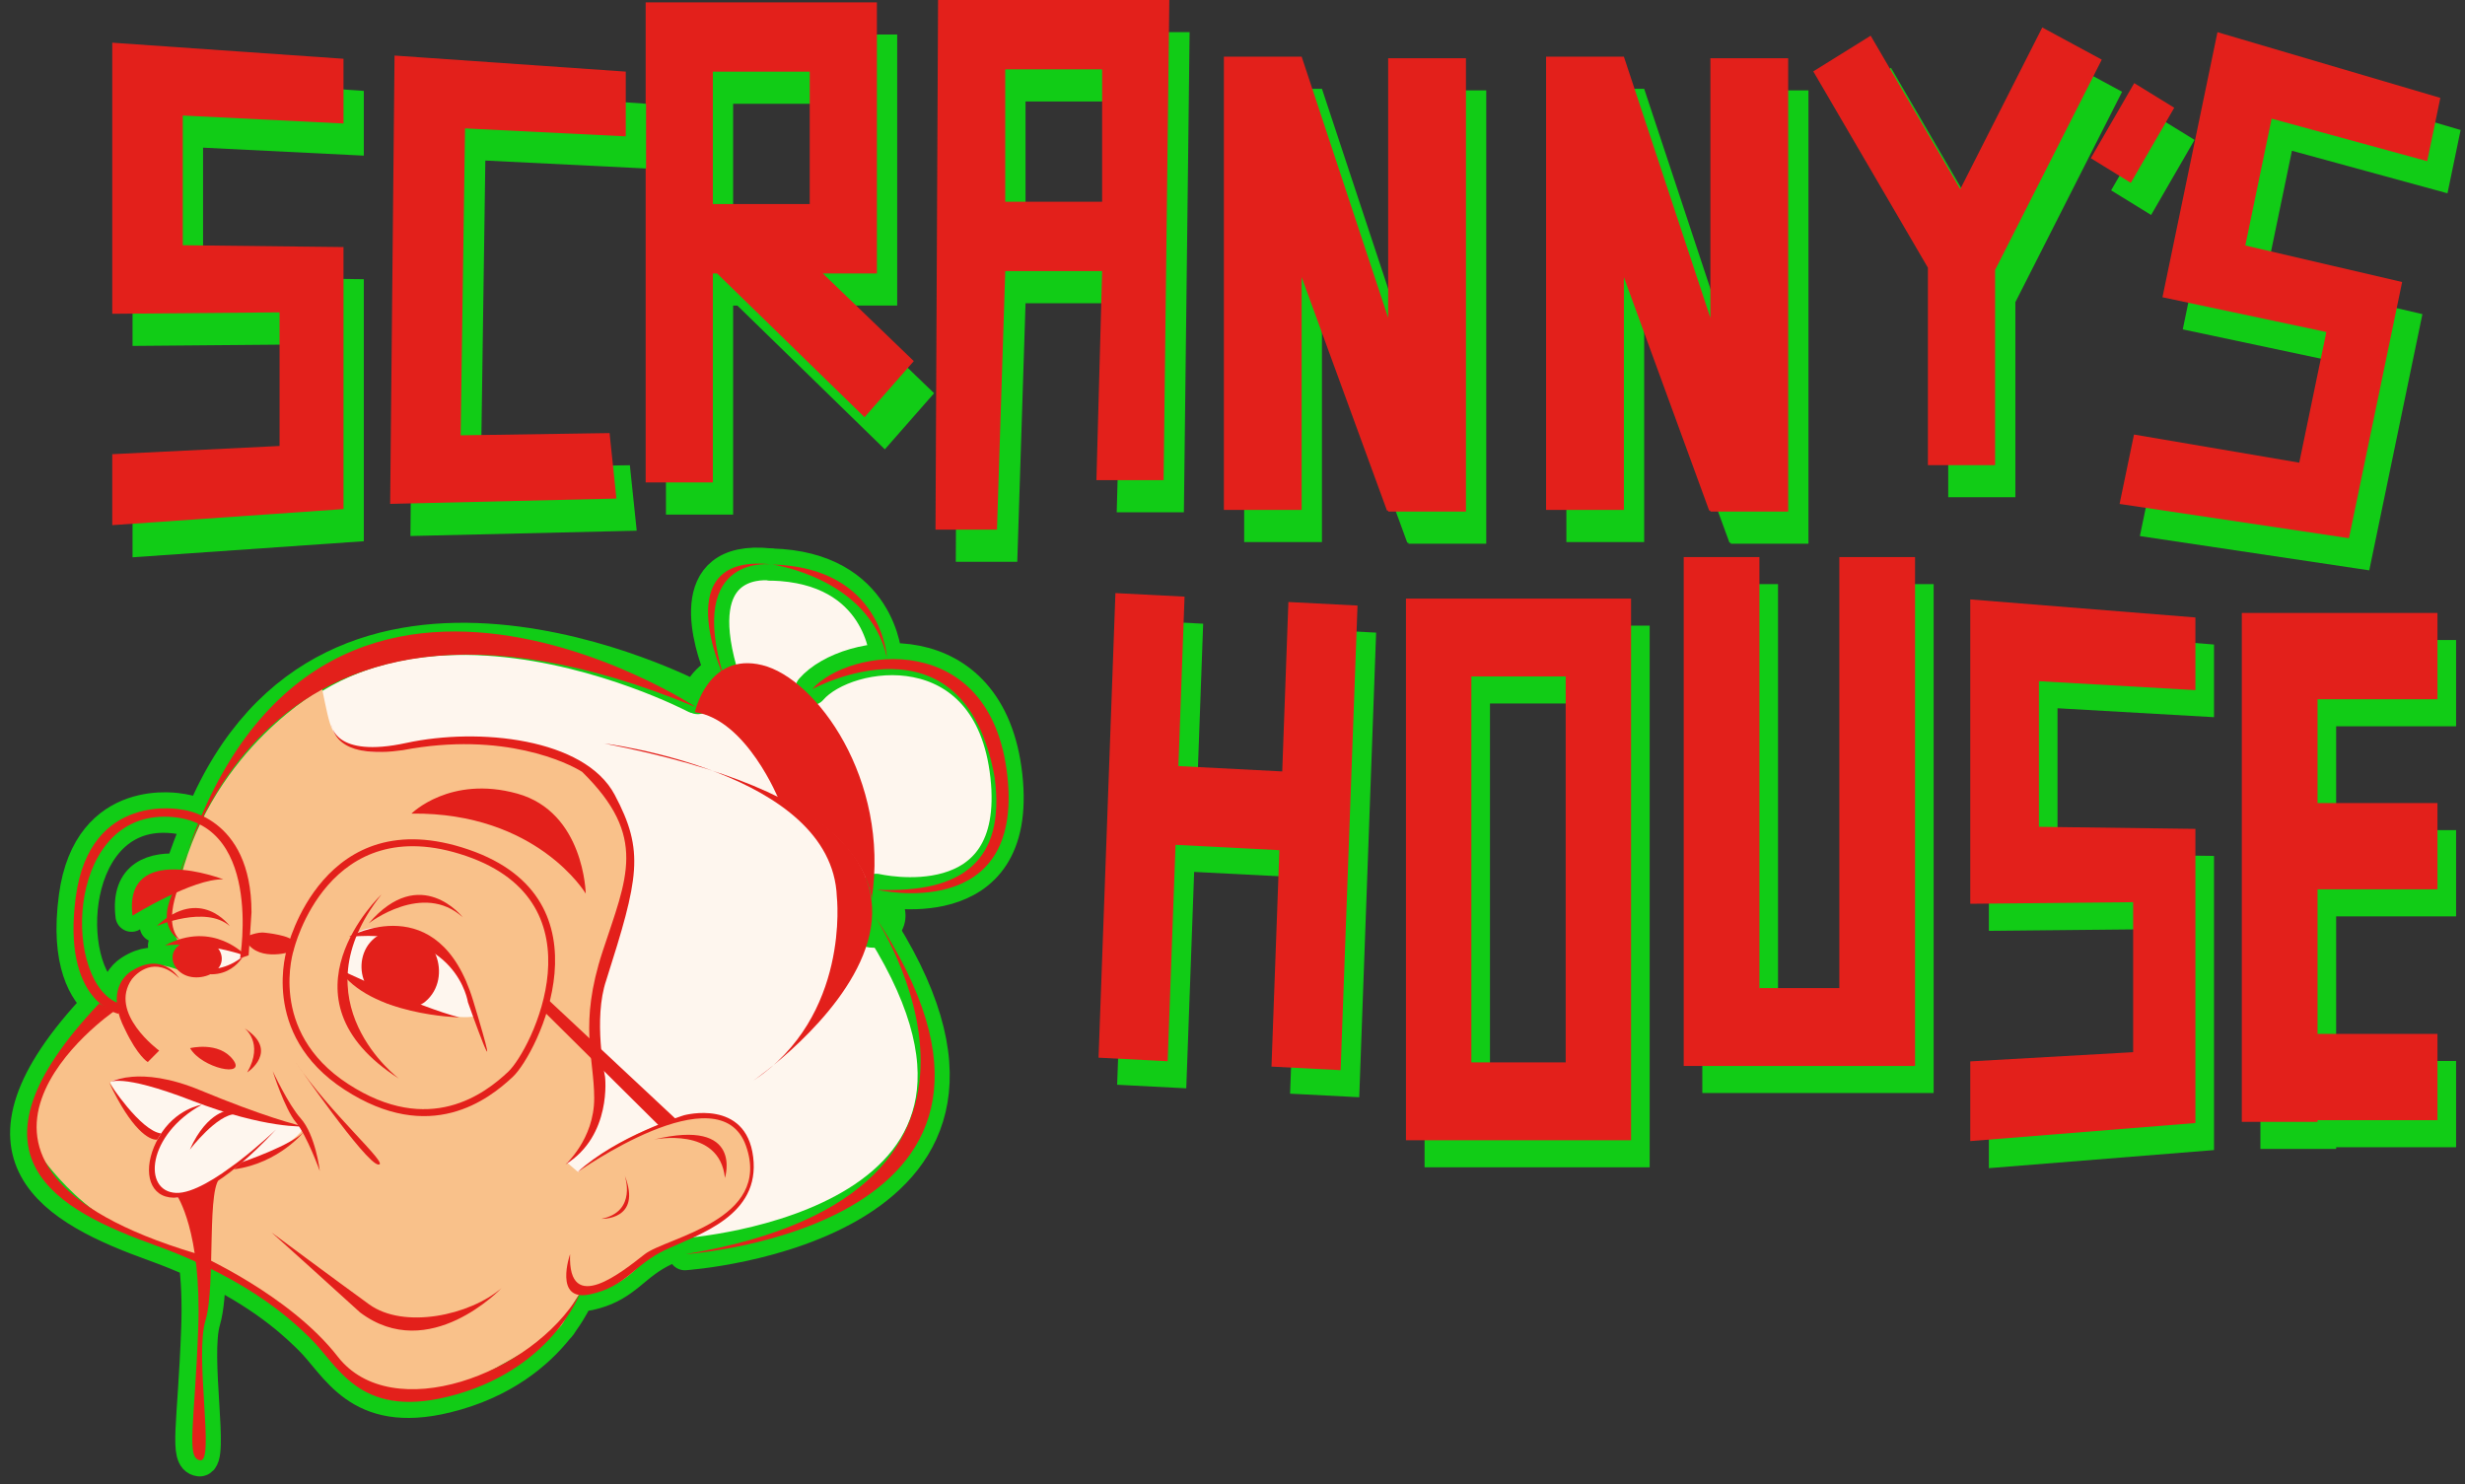 <?xml version="1.0" encoding="UTF-8"?>
<svg width="201px" height="121px" viewBox="0 0 201 121" version="1.1" xmlns="http://www.w3.org/2000/svg" xmlns:xlink="http://www.w3.org/1999/xlink">
    <rect x="0" y="0" width="201" height="121" fill="#333333" stroke="none"/>
    <!-- Generator: Sketch 62 (91390) - https://sketch.com -->
    <title>Logo Color Rect Copy</title>
    <desc>Created with Sketch.</desc>
    <g id="Website" stroke="none" stroke-width="1" fill="none" fill-rule="evenodd">
        <g id="Cart-All" transform="translate(-818, -40)">
            <g id="Logo-Color-Rect-Copy" transform="translate(820, 40)">
                <g id="House" transform="translate(87.57, 45.405)" fill-rule="nonzero">
                    <polygon id="Path" fill="#11CC16" points="110.703 13.815 110.703 6.781 100.923 6.781 94.748 6.781 94.748 13.815 94.748 22.281 94.748 29.314 94.748 41.103 94.748 48.137 94.748 48.275 100.923 48.275 100.923 48.137 110.703 48.137 110.703 41.103 100.923 41.103 100.923 29.314 110.703 29.314 110.703 22.281 100.923 22.281 100.923 13.815"></polygon>
                    <polygon id="Path" fill="#E3201B" points="109.186 11.609 109.186 4.574 99.406 4.574 93.231 4.574 93.231 11.609 93.231 20.075 93.231 27.108 93.231 38.896 93.231 45.931 93.231 46.069 99.406 46.069 99.406 45.931 109.186 45.931 109.186 38.896 99.406 38.896 99.406 27.108 109.186 27.108 109.186 20.075 99.406 20.075 99.406 11.609"></polygon>
                    <polygon id="Path" fill="#11CC16" points="72.606 5.676 72.606 5.893 72.606 30.494 85.887 30.361 85.887 42.593 72.606 43.345 72.606 49.694 72.606 49.843 90.964 48.37 90.964 48.231 90.964 24.386 78.203 24.219 78.203 12.344 90.964 13.073 90.964 7.35 90.964 7.148"></polygon>
                    <polygon id="Path" fill="#E3201B" points="71.089 3.47 71.089 3.686 71.089 28.287 84.37 28.155 84.37 40.387 71.089 41.138 71.089 47.488 71.089 47.637 89.447 46.164 89.447 46.024 89.447 22.179 76.686 22.012 76.686 10.137 89.447 10.867 89.447 5.144 89.447 4.941"></polygon>
                    <polygon id="Path" fill="#11CC16" points="61.929 2.223 61.929 37.368 55.413 37.368 55.413 2.223 49.239 2.223 49.239 43.717 49.242 43.717 55.413 43.717 61.929 43.717 67.6 43.717 68.103 43.717 68.103 2.223"></polygon>
                    <polygon id="Path" fill="#E3201B" points="60.412 0.017 60.412 35.162 53.896 35.162 53.896 0.017 47.722 0.017 47.722 41.511 47.725 41.511 53.896 41.511 60.412 41.511 66.083 41.511 66.586 41.511 66.586 0.017"></polygon>
                    <path d="M26.591,5.609 L26.591,5.825 L26.591,11.956 L26.591,43.426 L26.591,49.774 L31.924,49.774 L39.615,49.774 L44.947,49.774 L44.947,43.426 L44.947,11.956 L44.947,5.825 L44.947,5.609 L26.591,5.609 Z M39.616,43.426 L31.925,43.426 L31.925,11.956 L39.616,11.956 L39.616,43.426 Z" id="Shape" fill="#11CC16"></path>
                    <path d="M25.074,3.402 L25.074,3.619 L25.074,9.75 L25.074,41.22 L25.074,47.568 L30.407,47.568 L38.098,47.568 L43.43,47.568 L43.43,41.22 L43.43,9.75 L43.43,3.619 L43.43,3.402 L25.074,3.402 Z M38.099,41.22 L30.408,41.22 L30.408,9.75 L38.099,9.75 L38.099,41.22 Z" id="Shape" fill="#E3201B"></path>
                    <polygon id="Path" fill="#11CC16" points="17.004 5.887 16.502 19.701 8.036 19.265 8.538 5.45 2.9 5.16 1.524 43.043 7.16 43.334 7.803 25.688 16.269 26.123 15.626 43.77 21.264 44.061 22.641 6.177"></polygon>
                    <polygon id="Path" fill="#E3201B" points="15.487 3.681 14.985 17.495 6.519 17.059 7.021 3.244 1.383 2.954 0.007 40.836 5.643 41.127 6.286 23.481 14.752 23.917 14.109 41.563 19.747 41.854 21.124 3.97"></polygon>
                </g>
                <g id="Head" transform="translate(0, 45.819)">
                    <polygon id="Path-2" fill="#FEF6EE" points="22.845 14.796 24.078 8.93 33.187 6.271 44.172 6.989 53.917 10.34 56.737 8.887 56.737 2.256 60.758 0.136 66.543 1.416 69.748 6.271 70.88 8.256 75.719 9.344 80.165 14.381 80.165 21.463 78.296 25.671 74.136 26.132 69.748 28.307 71.839 34.623 74.216 40.788 72.719 48.079 64.229 54.67 56.737 56.442 47.041 57.481 16.736 55.647 7.518 50.964 5.329 40.455 11.251 34.623 12.485 29.127"></polygon>
                    <g id="HeadNeaonGlow" transform="translate(0, 0.138)">
                        <path d="M53.838,56.307 C53.838,56.307 86.171,54.15 69.221,28.701" id="Path" stroke="#11CC16" stroke-width="2.618" stroke-linecap="round" stroke-linejoin="round"></path>
                        <path d="M69.161,28.608 C69.161,28.608 69.183,28.64 69.221,28.701 C69.201,28.67 69.181,28.64 69.161,28.608 M69.158,25.994 C68.655,25.994 68.147,26.139 67.699,26.441 C66.503,27.246 66.183,28.865 66.983,30.063 L67.003,30.092 L67.041,30.152 C67.544,30.909 68.376,31.32 69.223,31.32 C69.716,31.32 70.216,31.18 70.658,30.889 C71.862,30.098 72.2,28.483 71.415,27.275 C71.359,27.188 71.327,27.141 71.327,27.141 C70.821,26.396 69.996,25.994 69.158,25.994 L69.158,25.994 Z" id="Shape" fill="#11CC16" fill-rule="nonzero"></path>
                        <path d="M54.656,10.883 C54.656,10.883 24.99,-4.7 14.441,20.58 C13.479,20.119 12.722,20.056 12.722,20.056 C12.722,20.056 5.267,18.541 4.103,27.16 C3.372,32.566 4.933,34.948 6.197,35.973 L6.006,35.866 C-5.832,48.362 2.586,52.702 10.609,55.596 C11.801,56.025 12.89,56.473 13.891,56.926 C14.07,58.389 14.166,60.184 14.084,62.359 C13.789,70.315 13.078,72.967 14.257,73.114 C15.436,73.262 13.789,64.669 14.673,61.722 C14.964,60.751 15.066,59.183 15.119,57.506 C20.022,59.929 22.41,62.384 23.215,63.159 C25.455,65.309 27.123,69.712 34.392,67.94 C39.071,66.8 41.878,64.348 43.454,62.38 C43.668,62.165 43.808,61.965 43.935,61.746 C44.661,60.729 45.03,59.925 45.154,59.633 C45.397,59.669 45.689,59.658 46.044,59.58 C47.383,59.289 48.23,58.778 48.994,58.192 C49.141,58.084 49.289,57.967 49.438,57.837 C50.225,57.193 51.008,56.497 52.265,55.914 M11.323,20.639 C12.447,20.639 13.378,20.86 14.149,21.237 C13.646,22.396 13.175,23.638 12.744,24.97 C10.604,24.791 8.313,25.347 8.724,28.71 C8.724,28.71 10.208,27.795 11.955,26.981 C11.609,27.756 11.501,28.386 11.527,28.892 C11.26,29.076 10.986,29.292 10.701,29.554 C10.701,29.554 11.041,29.408 11.569,29.243 C11.69,29.867 12.021,30.259 12.275,30.477 C12.314,30.551 12.355,30.622 12.399,30.688 C12.068,30.801 11.726,30.949 11.373,31.138 C11.373,31.138 11.816,31.073 12.58,31.071 C12.402,31.2 12.251,31.351 12.152,31.522 C11.863,32.027 11.983,32.637 12.381,33.089 C12.046,32.968 11.682,32.859 11.325,32.794 C10.678,32.526 9.775,32.489 8.616,33.236 C8.012,33.625 7.363,34.461 7.445,35.793 C3.061,33.849 3.329,20.639 11.323,20.639 Z M44.752,60.216 C44.858,60.038 44.982,59.844 45.125,59.63 C45.127,59.63 45.128,59.63 45.129,59.63 C45.009,59.829 44.884,60.023 44.752,60.216 Z" id="Shape" stroke="#11CC16" stroke-width="2.618" stroke-linecap="round" stroke-linejoin="round"></path>
                        <path d="M69.454,26.595 C69.454,26.595 81.389,29.394 80.062,17.313 C78.735,5.231 67.096,6.852 64.151,10.241" id="Path" stroke="#11CC16" stroke-width="2.618" stroke-linecap="round" stroke-linejoin="round"></path>
                        <path d="M56.792,8.716 C54.321,-0.061 59.771,-0.018 60.758,0.059 C53.375,-0.718 55.947,6.79 56.737,8.749 C54.962,9.851 54.901,10.965 54.901,10.965" id="Path" stroke="#11CC16" stroke-width="2.618" stroke-linecap="round" stroke-linejoin="round"></path>
                        <path d="M70.241,7.65 C70.241,7.65 69.847,0.309 60.908,0.074" id="Path" stroke="#11CC16" stroke-width="2.618" stroke-linecap="round" stroke-linejoin="round"></path>
                    </g>
                    <g transform="translate(0.138, 0)" fill-rule="nonzero">
                        <path d="M54.05,45.241 C48.549,46.354 45.014,49.759 45.014,49.759 L44.096,48.973 C44.096,48.973 47.699,46.157 46.782,41.639 C45.864,37.121 46.782,32.995 47.568,31.555 C48.354,30.114 50.646,22.519 47.894,19.507 C45.145,16.495 43.834,14.203 32.637,14.727 C30.738,15.12 30.738,15.12 30.738,15.12 C30.738,15.12 28.512,15.971 26.678,15.12 C24.845,14.269 24.845,13.81 24.124,10.34 C24.124,10.34 15.349,15.12 12.599,25.729 C12.599,25.729 11.682,28.021 11.682,28.348 C11.682,28.675 11.878,30.705 12.73,31.229 L13.712,33.847 C13.712,33.847 11.944,32.866 10.634,32.866 C9.324,32.866 7.163,34.045 7.687,36.008 L5.068,37.776 C5.068,37.776 -0.76,43.211 1.074,48.253 C1.074,48.253 5.025,54.449 12.272,56.176 C12.272,56.176 21.071,59.94 23.702,63.36 C26.332,66.78 28.832,70.989 37.117,66.386 C45.404,61.783 42.911,62.904 45.143,59.647 L45.009,59.437 L45.143,59.451 C45.143,59.451 48.286,60.04 50.84,56.308 C50.84,56.308 59.353,54.213 59.222,49.629 C59.225,49.628 59.552,44.128 54.05,45.241 Z M26.64,30.498 C28.213,28.992 31.813,30.433 31.813,30.433 C35.938,31.612 36.593,37.047 36.593,37.047 C35.087,37.374 32.049,36.468 32.049,36.468 C32.049,36.468 29.495,35.944 28.644,35.551 C27.793,35.157 25.894,33.259 25.894,33.259 C25.894,31.489 26.64,30.498 26.64,30.498 Z M17.644,32.144 C17.448,32.864 15.678,33.454 15.678,33.454 L14.566,31.031 C15.745,30.507 17.644,32.144 17.644,32.144 Z M10.31,50.218 C9.852,49.17 10.834,47.009 10.834,47.009 C10.834,47.009 9.983,46.485 9.066,45.699 C8.149,44.913 6.84,42.425 6.84,42.425 C8.15,41.574 12.013,42.163 12.995,43.342 C13.977,44.521 22.687,46.027 22.687,46.027 C22.098,47.337 18.627,49.039 17.71,48.974 C16.793,48.909 16.073,49.956 14.239,51.331 C12.405,52.706 10.768,51.265 10.31,50.218 Z" id="Shape" fill="#F9C18A"></path>
                        <path d="M28.963,27.119 C28.963,27.119 20.029,35.516 30.392,42.127 C30.393,42.127 21.996,35.875 28.963,27.119 Z" id="Path" fill="#E3201B"></path>
                        <path d="M26.322,30.565 C26.322,30.565 33.631,26.489 36.441,35.766 C39.252,45.043 36.019,35.906 36.019,35.906 C36.019,35.906 35.127,29.754 26.322,30.565 Z" id="Path" fill="#E3201B"></path>
                        <path d="M25.488,33.198 C25.488,33.198 31.953,36.29 35.326,37.134 C35.327,37.134 28.018,36.993 25.488,33.198 Z" id="Path" fill="#E3201B"></path>
                        <path d="M11.314,31.273 C11.314,31.273 14.124,30.851 17.919,32.117 C17.919,32.117 15.25,29.164 11.314,31.273 Z" id="Path" fill="#E3201B"></path>
                        <path d="M6.768,42.457 C6.768,42.457 9.153,40.985 14.195,43.08 C19.236,45.175 22.214,45.978 22.707,46.027 C22.707,46.027 19.526,46.244 13.54,43.932 C7.548,41.616 6.768,42.457 6.768,42.457 Z" id="Path" fill="#E3201B"></path>
                        <path d="M14.312,44.262 C14.312,44.262 12.162,44.558 10.805,46.918 C8.361,51.168 11.548,55.737 20.367,46.281 C20.367,46.281 14.883,51.549 12.227,51.447 C9.464,51.341 9.851,46.706 14.312,44.262 Z" id="Path" fill="#E3201B"></path>
                        <path d="M6.768,42.457 C6.768,42.457 9.304,46.388 11.003,46.601 L10.675,47.108 C10.026,47.161 8.585,46.306 6.768,42.457 Z" id="Path" fill="#E3201B"></path>
                        <path d="M17.599,48.941 C17.599,48.941 21.742,47.533 22.702,46.397 C22.702,46.397 20.643,49.032 16.937,49.526 L17.599,48.941 Z" id="Path" fill="#E3201B"></path>
                        <path d="M20.097,41.515 C20.097,41.515 21.084,44.612 21.988,45.684 C22.892,46.755 23.94,49.668 23.94,49.668 C23.94,49.668 23.602,46.732 22.37,45.358 C21.381,44.255 20.097,41.515 20.097,41.515 Z" id="Path" fill="#E3201B"></path>
                        <path d="M21.942,40.745 C21.942,40.745 27.65,49.016 28.698,49.133 C29.746,49.25 24.737,44.938 21.942,40.745 Z" id="Path" fill="#E3201B"></path>
                        <path d="M20,54.67 C20,54.67 25.213,58.545 27.956,60.531 C30.805,62.594 36.192,61.426 38.754,59.212 C38.754,59.212 32.867,65.441 27.222,61.193 C27.222,61.193 24.776,58.979 23.495,57.815 C22.214,56.65 20,54.67 20,54.67 Z" id="Path" fill="#E3201B"></path>
                        <path d="M8.665,28.844 C8.665,28.844 13.611,25.788 16.077,25.883 C16.077,25.883 7.919,22.738 8.665,28.844 Z" id="Path" fill="#E3201B"></path>
                        <path d="M31.413,20.519 C31.413,20.519 34.559,17.373 40.032,18.887 C45.507,20.402 45.623,27.042 45.623,27.042 C45.623,27.042 41.664,20.403 31.413,20.519 Z" id="Path" fill="#E3201B"></path>
                        <path d="M36.076,23.454 C24.195,19.377 21.283,31.491 21.283,31.491 C21.283,31.491 18.954,38.48 25.943,43.022 C32.932,47.565 37.707,43.837 39.688,41.974 C41.667,40.11 47.956,27.53 36.076,23.454 Z M39.302,41.569 C37.421,43.339 32.885,46.879 26.246,42.564 C19.607,38.249 21.821,31.611 21.821,31.611 C21.821,31.611 24.587,20.104 35.873,23.976 C47.158,27.849 41.183,39.798 39.302,41.569 Z" id="Shape" fill="#E3201B"></path>
                        <path d="M17.438,32.306 C17.438,32.306 19.418,20.774 11.264,20.774 C3.11,20.774 2.994,34.519 7.654,36.033 L7.538,36.848 C7.538,36.848 2.878,35.916 4.043,27.297 C5.209,18.678 12.662,20.192 12.662,20.192 C12.662,20.192 18.37,20.658 18.37,28.579 L18.137,32.074 L17.438,32.306 Z" id="Path" fill="#E3201B"></path>
                        <path d="M13.362,39.644 C13.362,39.644 15.691,39.062 16.856,40.576 C18.02,42.09 14.294,41.275 13.362,39.644 Z" id="Path" fill="#E3201B"></path>
                        <path d="M17.788,38.014 C17.788,38.014 19.42,39.179 18.021,41.624 C18.02,41.624 20.7,39.877 17.788,38.014 Z" id="Path" fill="#E3201B"></path>
                        <path d="M24.902,13.286 C24.902,13.286 25.097,16.036 30.991,14.759 C36.885,13.482 45.528,14.366 47.984,18.983 C50.44,23.6 49.948,25.761 47.296,34.109 C46.216,37.252 47.198,41.967 47.198,41.967 C47.198,41.967 47.787,46.78 43.957,49.137 C43.957,49.137 46.314,47.074 46.314,43.735 C46.314,40.395 45.037,37.743 47.002,31.753 C48.966,25.761 50.735,22.422 45.332,17.117 C44.252,16.429 38.947,13.777 30.696,15.349 C28.633,15.643 25.392,15.742 24.902,13.286 Z" id="Path" fill="#E3201B"></path>
                        <path d="M29.634,36.053 C30.602,36.356 31.761,36.499 32.54,35.85 C34.847,33.927 33.394,29.559 29.914,30.038 C26.65,30.489 26.412,35.042 29.634,36.053 Z" id="Path" fill="#E3201B"></path>
                        <path d="M14.047,30.88 C13.283,30.698 12.42,31.088 12.093,31.657 C11.658,32.412 12.141,33.407 13.106,33.748 C14.072,34.089 15.346,33.712 15.783,32.959 C16.182,32.271 15.823,31.361 14.976,30.997 C14.13,30.633 12.92,30.909 12.496,31.587" id="Path" fill="#E3201B"></path>
                        <path d="M12.279,51.641 C12.279,51.641 14.319,54.54 14.025,62.496 C13.73,70.452 13.018,73.103 14.197,73.251 C15.376,73.399 13.73,64.806 14.614,61.859 C15.498,58.912 14.636,50.462 15.963,50.167 C15.963,50.167 13.753,51.641 12.279,51.641 Z" id="Path" fill="#E3201B"></path>
                        <path d="M47.099,14.796 C47.099,14.796 65.706,17.084 66.099,27.298 C66.099,27.298 67.212,37.055 59.278,42.298 C59.278,42.298 87.774,22.716 47.099,14.796 Z" id="Path" fill="#E3201B"></path>
                        <path d="M69.101,28.744 C69.101,28.744 84.424,51.335 53.779,56.442 C53.779,56.443 86.192,54.282 69.101,28.744 Z" id="Path" fill="#E3201B"></path>
                        <path d="M44.938,49.764 C44.938,49.764 56.529,41.514 58.688,47.603 C60.849,53.693 52.205,55.068 50.437,56.443 C48.669,57.818 44.152,61.551 44.347,56.443 C44.347,56.443 42.973,60.372 45.984,59.717 C48.996,59.062 49.52,57.294 52.205,56.05 C54.89,54.806 59.867,53.3 59.277,48.519 C58.688,43.739 53.645,45.114 53.645,45.114 C53.645,45.114 48.147,46.817 44.938,49.764 Z" id="Path" fill="#E3201B"></path>
                        <path d="M48.802,50.025 C48.802,50.025 49.85,52.972 46.903,53.561 C46.903,53.562 50.243,53.692 48.802,50.025 Z" id="Path" fill="#E3201B"></path>
                        <path d="M51.171,47.1 C51.171,47.1 56.529,45.984 56.975,50.225 C56.975,50.225 58.538,45.314 51.171,47.1 Z" id="Path" fill="#E3201B"></path>
                        <path d="M56.872,9.344 C56.872,9.344 52.157,-0.822 60.851,0.21 C60.851,0.211 53.779,-0.821 56.872,9.344 Z" id="Path" fill="#E3201B"></path>
                        <path d="M64.091,10.376 C64.091,10.376 76.467,3.598 78.973,17.595 C79.857,24.373 76.321,27.025 69.397,26.73 C69.397,26.73 81.331,29.53 80.004,17.448 C78.678,5.366 67.038,6.988 64.091,10.376 Z" id="Path" fill="#E3201B"></path>
                        <path d="M61.384,19.412 C61.384,19.412 58.745,12.838 54.521,12.247 C54.521,12.247 55.588,7.33 60.008,8.411 C64.428,9.491 70.42,17.741 68.946,27.467 C68.947,27.465 68.554,22.554 61.384,19.412 Z" id="Path" fill="#E3201B"></path>
                        <path d="M60.851,0.211 C60.851,0.211 68.708,1.303 70.183,7.786 C70.181,7.785 69.788,0.444 60.851,0.211 Z" id="Path" fill="#E3201B"></path>
                        <path d="M16.662,44.683 C16.662,44.683 14.788,44.683 13.34,47.919 C13.34,47.919 15.554,45.023 17.088,45.023 L16.662,44.683 Z" id="Path" fill="#E3201B"></path>
                        <path d="M12.143,32.537 C12.143,32.537 15.09,34.305 17.692,32.144 C17.692,32.144 16.071,35.189 12.143,32.537 Z" id="Path" fill="#E3201B"></path>
                        <path d="M19.478,30.232 C19.478,30.232 21.701,30.455 21.766,30.99 C21.83,31.525 21.738,31.743 21.738,31.743 C21.738,31.743 19.061,32.671 17.981,31.008 L17.932,30.545 C17.932,30.545 18.901,30.127 19.478,30.232 Z" id="Path" fill="#E3201B"></path>
                        <path d="M11.521,29.325 C11.941,26.686 17.842,-3.372 54.562,11.825 C55.406,12.312 20.822,-10.721 11.521,29.325 Z" id="Path" fill="#E3201B"></path>
                        <path d="M8.629,34 C8.965,33.587 10.471,32.004 12.471,33.945 C12.471,33.945 11.148,31.703 8.558,33.373 C7.676,33.943 6.694,35.464 8.047,38.099 C9.095,40.312 9.91,40.779 9.91,40.779 L10.842,39.846 C10.841,39.846 6.647,36.786 8.629,34 Z" id="Path" fill="#E3201B"></path>
                        <path d="M12.864,25.466 C12.864,25.466 10.9,29.263 12.537,30.836 C12.536,30.834 9.917,29.59 12.864,25.466 Z" id="Path" fill="#E3201B"></path>
                        <path d="M10.642,29.69 C10.642,29.69 14.612,27.969 16.598,29.69 C16.598,29.69 14.217,26.381 10.642,29.69 Z" id="Path" fill="#E3201B"></path>
                        <polygon id="Path" fill="#E3201B" points="42.494 35.632 53.052 45.503 51.579 45.944 42.225 36.662"></polygon>
                        <path d="M27.934,29.466 C27.934,29.466 32.354,26.028 35.596,28.975 C35.595,28.975 32.157,24.555 27.934,29.466 Z" id="Path" fill="#E3201B"></path>
                        <path d="M7.13,36.661 C7.13,36.661 -10.758,49.024 13.837,56.389 C13.837,56.389 21.437,59.695 25.412,64.807 C29.787,70.436 41.202,66.323 45.145,59.647 C45.145,59.647 42.804,66.012 34.334,68.077 C27.064,69.849 25.395,65.444 23.157,63.296 C22.134,62.314 18.573,58.626 10.55,55.733 C2.526,52.84 -5.891,48.498 5.946,36.004 L7.13,36.661 Z" id="Path" fill="#E3201B"></path>
                    </g>
                </g>
                <g id="Scranny's" transform="translate(7.153, 0)" fill-rule="nonzero">
                    <polygon id="Path" fill="#11CC16" points="173.318 5.243 173.279 5.431 168.833 26.857 182.197 29.692 179.987 40.345 166.511 38.051 165.363 43.579 165.337 43.71 184.041 46.504 184.066 46.383 188.375 25.614 175.589 22.636 177.735 12.293 190.419 15.761 191.453 10.777 191.489 10.601"></polygon>
                    <polygon id="Path" fill="#E3201B" points="171.663 2.623 171.624 2.811 167.178 24.237 180.542 27.072 178.332 37.725 164.856 35.431 163.708 40.959 163.682 41.09 182.386 43.884 182.411 43.763 186.721 22.994 173.934 20.016 176.08 9.673 188.764 13.141 189.799 8.157 189.834 7.981"></polygon>
                    <polygon id="Path" fill="#11CC16" points="162.991 15.52 166.253 17.529 169.793 11.406 166.53 9.397"></polygon>
                    <polygon id="Path" fill="#E3201B" points="161.336 12.9 164.598 14.909 168.138 8.786 164.875 6.777"></polygon>
                    <polygon id="Path" fill="#11CC16" points="159.031 4.86 152.345 18.043 145.039 5.53 140.36 8.441 149.38 23.889 149.707 24.451 149.707 26.816 149.707 40.545 155.184 40.545 155.184 27.141 155.184 24.635 155.655 23.71 163.885 7.483"></polygon>
                    <polygon id="Path" fill="#E3201B" points="157.376 2.24 150.69 15.423 143.384 2.91 138.705 5.821 147.725 21.269 148.052 21.83 148.052 24.195 148.052 37.925 153.53 37.925 153.53 24.521 153.53 22.015 154 21.09 162.23 4.863"></polygon>
                    <polygon id="Path" fill="#11CC16" points="138.312 7.371 131.97 7.371 131.97 28.537 124.916 7.239 118.572 7.239 118.572 44.199 124.916 44.199 124.916 25.221 131.87 44.248 131.97 44.255 131.97 44.331 138.312 44.331"></polygon>
                    <polygon id="Path" fill="#E3201B" points="136.657 4.751 130.315 4.751 130.315 25.916 123.261 4.618 116.917 4.618 116.917 41.578 123.261 41.578 123.261 22.601 130.215 41.628 130.315 41.635 130.315 41.711 136.657 41.711"></polygon>
                    <polygon id="Path" fill="#11CC16" points="112.038 7.371 105.695 7.371 105.695 28.537 98.641 7.239 92.298 7.239 92.298 44.199 98.641 44.199 98.641 25.221 105.597 44.248 105.695 44.255 105.695 44.331 112.038 44.331"></polygon>
                    <polygon id="Path" fill="#E3201B" points="110.383 4.751 104.04 4.751 104.04 25.916 96.986 4.618 90.644 4.618 90.644 41.578 96.986 41.578 96.986 22.601 103.942 41.628 104.04 41.635 104.04 41.711 110.383 41.711"></polygon>
                    <path d="M82.371,2.62 L74.47,2.62 L68.992,2.62 L68.784,45.805 L73.797,45.805 L74.471,24.726 L82.372,24.726 L81.906,41.769 L87.383,41.769 L87.85,2.622 L82.371,2.622 L82.371,2.62 Z M82.371,19.071 L74.47,19.071 L74.47,8.276 L82.371,8.276 L82.371,19.071 Z" id="Shape" fill="#11CC16"></path>
                    <path d="M80.716,-2.3516973e-14 L72.815,-2.3516973e-14 L67.338,-2.3516973e-14 L67.129,43.185 L72.142,43.185 L72.817,22.106 L80.717,22.106 L80.251,39.148 L85.729,39.148 L86.195,0.001 L80.716,0.001 L80.716,-2.3516973e-14 Z M80.716,16.451 L72.815,16.451 L72.815,5.655 L80.716,5.655 L80.716,16.451 Z" id="Shape" fill="#E3201B"></path>
                    <path d="M67.014,32.063 L59.594,24.915 L64.006,24.915 L64.006,19.261 L64.006,8.466 L64.006,2.812 L58.528,2.812 L50.628,2.812 L45.15,2.812 L45.15,8.466 L45.15,19.261 L45.15,24.915 L45.15,36.495 L45.15,41.958 L50.628,41.958 L50.628,36.497 L50.628,24.917 L50.974,24.917 L62.998,36.639 L67.014,32.063 Z M50.628,8.465 L58.528,8.465 L58.528,19.26 L50.628,19.26 L50.628,8.465 Z" id="Shape" fill="#11CC16"></path>
                    <path d="M65.359,29.443 L57.939,22.295 L62.351,22.295 L62.351,16.641 L62.351,5.846 L62.351,0.192 L56.873,0.192 L48.973,0.192 L43.495,0.192 L43.495,5.846 L43.495,16.641 L43.495,22.295 L43.495,33.875 L43.495,39.337 L48.973,39.337 L48.973,33.876 L48.973,22.296 L49.319,22.296 L61.343,34.018 L65.359,29.443 Z M48.973,5.844 L56.873,5.844 L56.873,16.64 L48.973,16.64 L48.973,5.844 Z" id="Shape" fill="#E3201B"></path>
                    <polygon id="Path" fill="#11CC16" points="24.315 43.705 24.671 7.343 24.671 7.15 43.528 8.46 43.528 8.641 43.528 13.738 30.422 13.09 30.065 38.116 42.207 37.934 42.766 43.272"></polygon>
                    <polygon id="Path" fill="#E3201B" points="22.661 41.085 23.016 4.723 23.016 4.53 41.873 5.84 41.873 6.021 41.873 11.118 28.767 10.47 28.41 35.495 40.552 35.313 41.111 40.652"></polygon>
                    <polygon id="Path" fill="#11CC16" points="1.655 6.101 1.655 6.294 1.655 28.206 15.298 28.088 15.298 38.983 1.655 39.653 1.655 45.307 1.655 45.44 20.512 44.13 20.512 44.005 20.512 22.765 7.405 22.616 7.405 12.04 20.512 12.69 20.512 7.592 20.512 7.412"></polygon>
                    <polygon id="Path" fill="#E3201B" points="-1.5677982e-14 3.481 -1.5677982e-14 3.674 -1.5677982e-14 25.586 13.643 25.468 13.643 36.363 -1.5677982e-14 37.033 -1.5677982e-14 42.687 -1.5677982e-14 42.819 18.857 41.509 18.857 41.385 18.857 20.145 5.751 19.996 5.751 9.42 18.857 10.07 18.857 4.971 18.857 4.792"></polygon>
                </g>
            </g>
        </g>
    </g>
</svg>